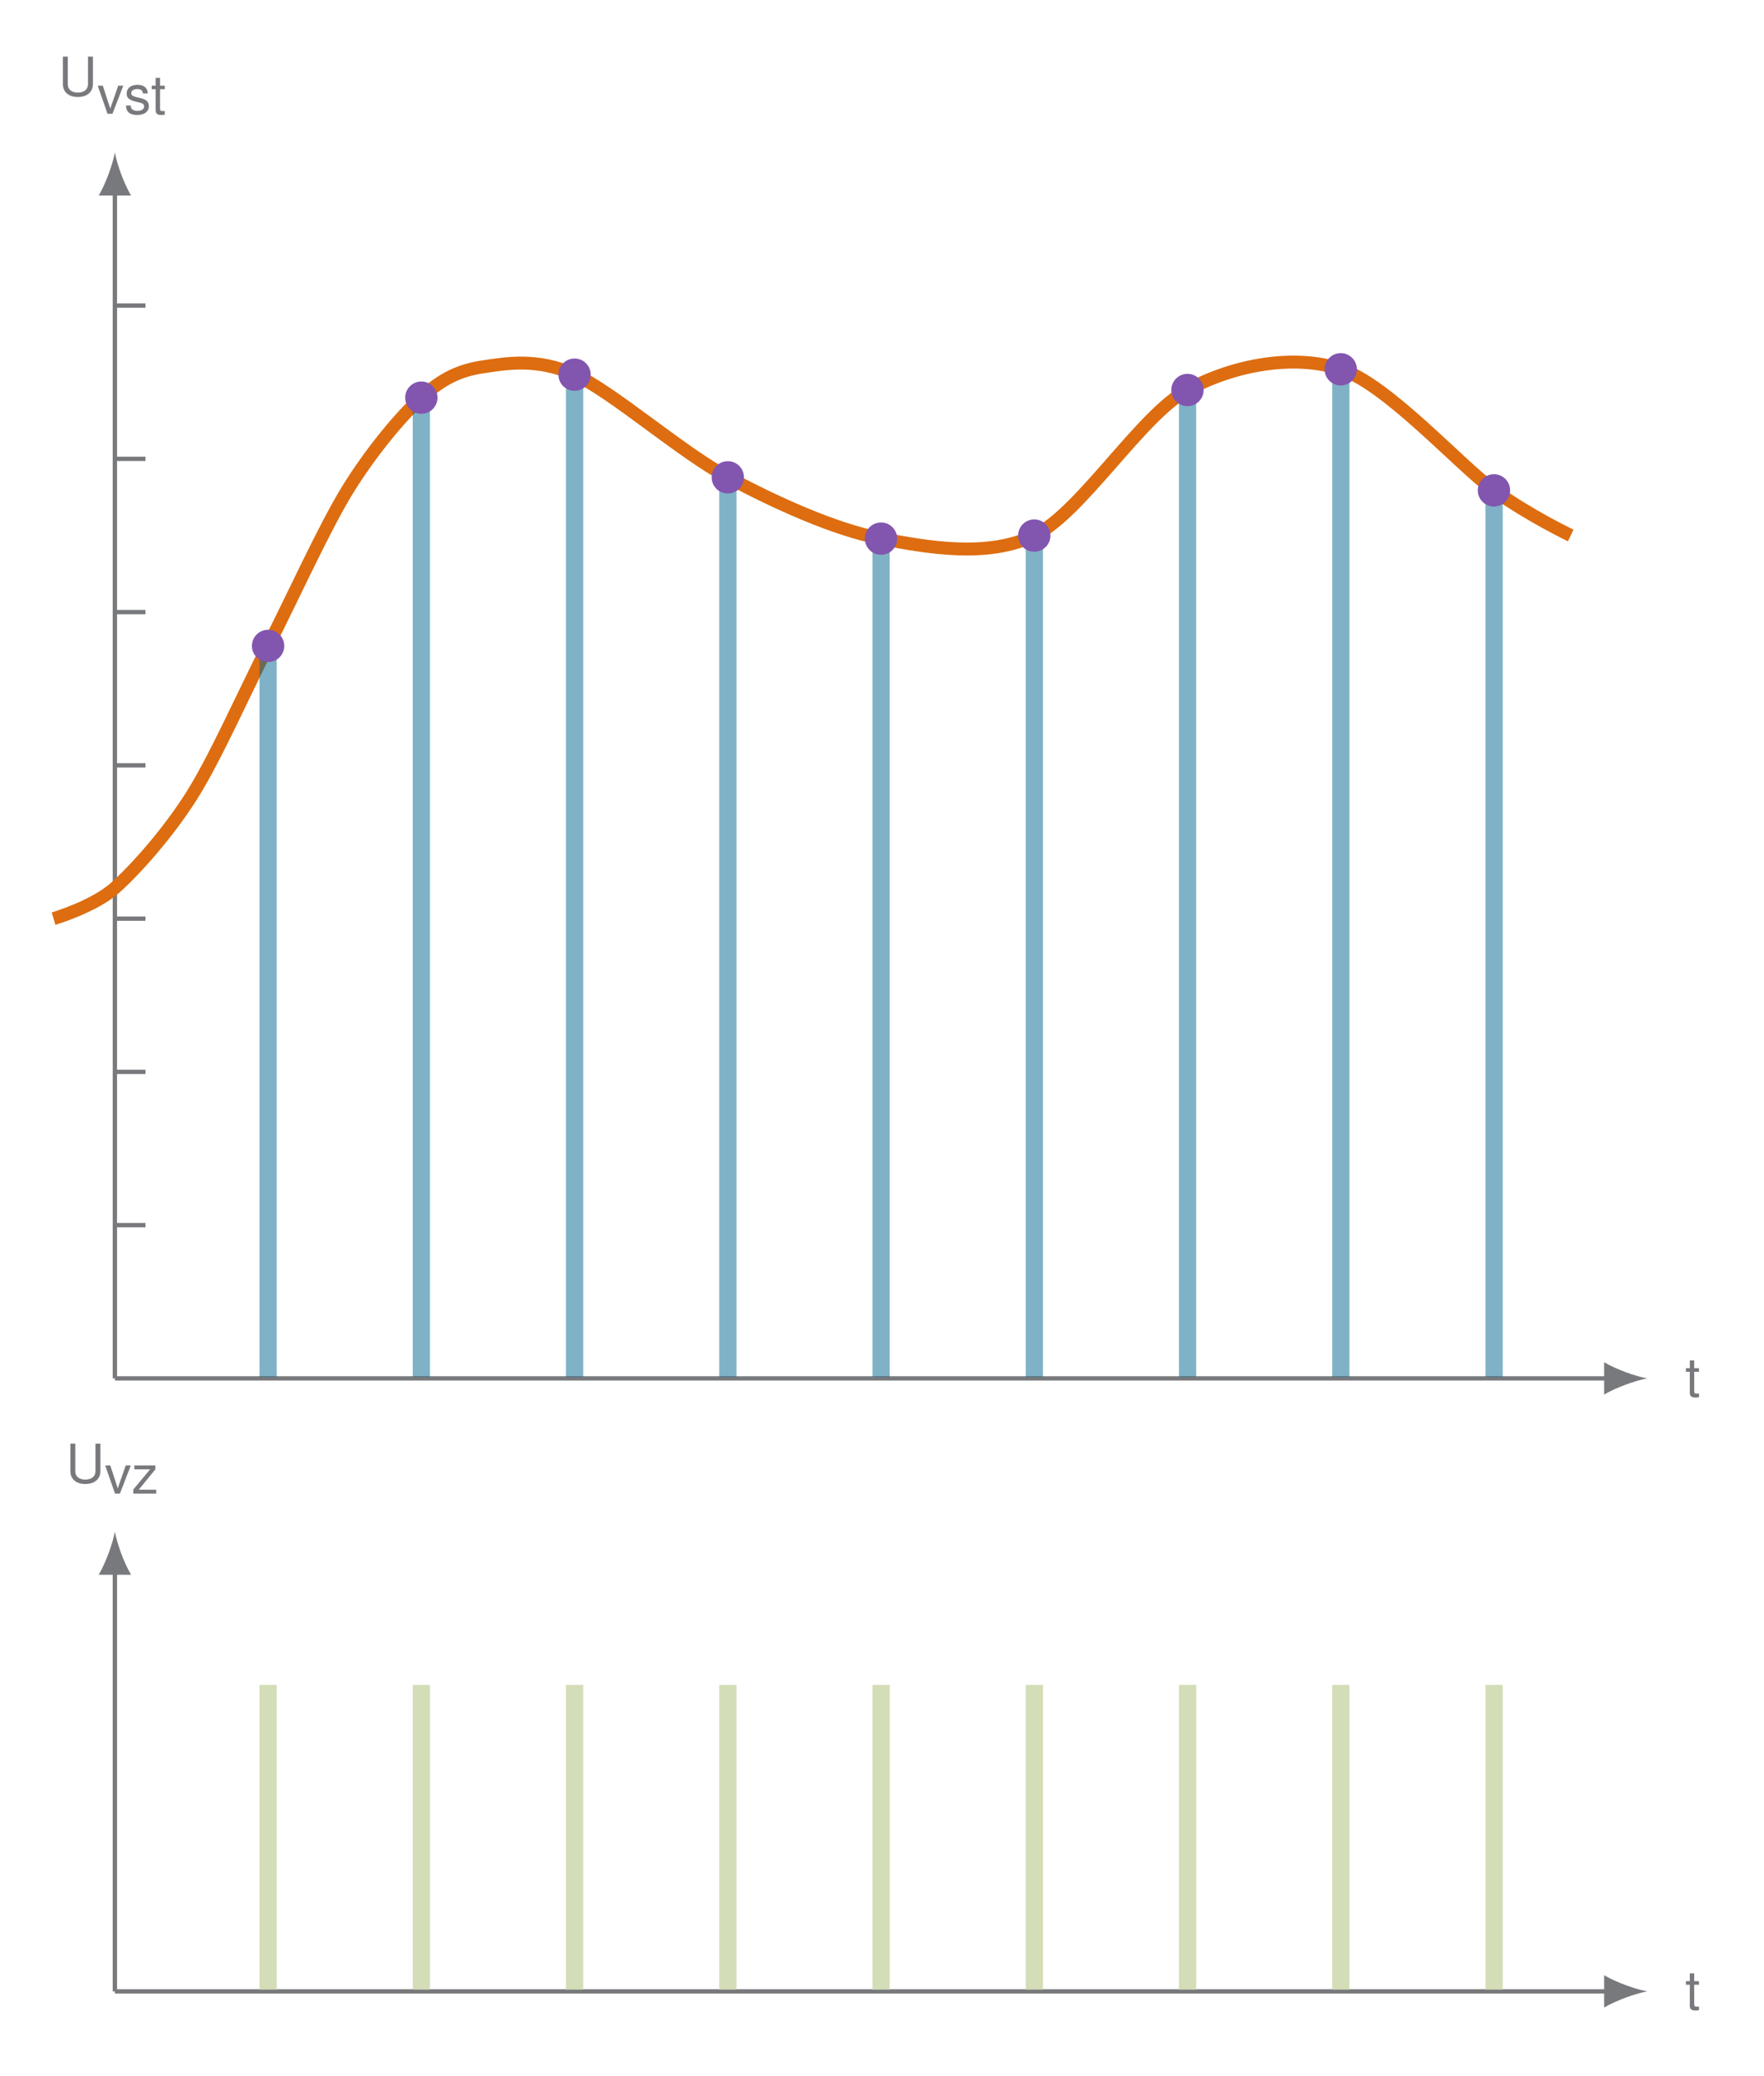 <?xml version="1.0" encoding="UTF-8"?>
<svg xmlns="http://www.w3.org/2000/svg" xmlns:xlink="http://www.w3.org/1999/xlink" width="162.493pt" height="191.213pt" viewBox="0 0 162.493 191.213">
<defs>
<g>
<g id="glyph-0-0">
<path d="M 1.266 -2.594 L 0.828 -2.594 L 0.828 -3.312 L 0.422 -3.312 L 0.422 -2.594 L 0.062 -2.594 L 0.062 -2.266 L 0.422 -2.266 L 0.422 -0.297 C 0.422 -0.031 0.594 0.109 0.922 0.109 C 1.016 0.109 1.125 0.109 1.266 0.078 L 1.266 -0.266 C 1.203 -0.25 1.141 -0.25 1.062 -0.25 C 0.875 -0.25 0.828 -0.297 0.828 -0.484 L 0.828 -2.266 L 1.266 -2.266 Z M 1.266 -2.594 "/>
</g>
<g id="glyph-0-1">
<path d="M 2.734 -3.609 L 2.734 -1.078 C 2.734 -0.594 2.375 -0.297 1.797 -0.297 C 1.531 -0.297 1.312 -0.359 1.141 -0.484 C 0.969 -0.625 0.875 -0.797 0.875 -1.078 L 0.875 -3.609 L 0.422 -3.609 L 0.422 -1.078 C 0.422 -0.344 0.953 0.109 1.797 0.109 C 2.656 0.109 3.188 -0.359 3.188 -1.078 L 3.188 -3.609 Z M 2.734 -3.609 "/>
</g>
<g id="glyph-0-2">
<path d="M 1.406 0 L 2.406 -2.594 L 1.938 -2.594 L 1.203 -0.484 L 0.516 -2.594 L 0.047 -2.594 L 0.953 0 Z M 1.406 0 "/>
</g>
<g id="glyph-0-3">
<path d="M 2.172 -1.875 C 2.172 -2.375 1.828 -2.672 1.234 -2.672 C 0.625 -2.672 0.234 -2.359 0.234 -1.875 C 0.234 -1.469 0.438 -1.281 1.062 -1.125 L 1.438 -1.031 C 1.734 -0.969 1.844 -0.859 1.844 -0.672 C 1.844 -0.438 1.594 -0.266 1.234 -0.266 C 1.016 -0.266 0.828 -0.328 0.719 -0.438 C 0.656 -0.516 0.625 -0.594 0.609 -0.766 L 0.172 -0.766 C 0.188 -0.172 0.531 0.109 1.203 0.109 C 1.859 0.109 2.281 -0.203 2.281 -0.703 C 2.281 -1.094 2.062 -1.312 1.547 -1.438 L 1.141 -1.531 C 0.812 -1.609 0.656 -1.719 0.656 -1.891 C 0.656 -2.141 0.875 -2.281 1.219 -2.281 C 1.547 -2.281 1.719 -2.141 1.734 -1.875 Z M 2.172 -1.875 "/>
</g>
<g id="glyph-0-4">
<path d="M 2.188 -2.594 L 0.25 -2.594 L 0.25 -2.234 L 1.703 -2.234 L 0.156 -0.375 L 0.156 0 L 2.266 0 L 2.266 -0.359 L 0.656 -0.359 L 2.188 -2.234 Z M 2.188 -2.594 "/>
</g>
</g>
<clipPath id="clip-0">
<path clip-rule="nonzero" d="M 0.082 16 L 161.906 16 L 161.906 102 L 0.082 102 Z M 0.082 16 "/>
</clipPath>
</defs>
<path fill="none" stroke-width="0.399" stroke-linecap="butt" stroke-linejoin="miter" stroke="rgb(47.06%, 47.452%, 48.627%)" stroke-opacity="1" stroke-miterlimit="10" d="M 0.002 0.002 L 138.146 0.002 " transform="matrix(0.996, 0, 0, -0.996, 10.58, 126.966)"/>
<path fill-rule="nonzero" fill="rgb(47.06%, 47.452%, 48.627%)" fill-opacity="1" d="M 151.734 126.965 C 150.676 126.77 148.957 126.172 147.766 125.477 L 147.766 128.453 C 148.957 127.762 150.676 127.164 151.734 126.965 "/>
<g fill="rgb(47.06%, 47.452%, 48.627%)" fill-opacity="1">
<use xlink:href="#glyph-0-0" x="155.237" y="128.621"/>
</g>
<path fill="none" stroke-width="0.399" stroke-linecap="butt" stroke-linejoin="miter" stroke="rgb(47.06%, 47.452%, 48.627%)" stroke-opacity="1" stroke-miterlimit="10" d="M 0.002 0.002 L 0.002 109.799 " transform="matrix(0.996, 0, 0, -0.996, 10.58, 126.966)"/>
<path fill-rule="nonzero" fill="rgb(47.06%, 47.452%, 48.627%)" fill-opacity="1" d="M 10.582 14.043 C 10.383 15.102 9.785 16.82 9.094 18.012 L 12.07 18.012 C 11.375 16.82 10.777 15.102 10.582 14.043 "/>
<g fill="rgb(47.06%, 47.452%, 48.627%)" fill-opacity="1">
<use xlink:href="#glyph-0-1" x="5.372" y="8.826"/>
</g>
<g fill="rgb(47.06%, 47.452%, 48.627%)" fill-opacity="1">
<use xlink:href="#glyph-0-2" x="8.953" y="10.483"/>
<use xlink:href="#glyph-0-3" x="11.433" y="10.483"/>
<use xlink:href="#glyph-0-0" x="13.914" y="10.483"/>
</g>
<path fill="none" stroke-width="0.399" stroke-linecap="butt" stroke-linejoin="miter" stroke="rgb(47.06%, 47.452%, 48.627%)" stroke-opacity="1" stroke-miterlimit="10" d="M 2.834 14.173 L 0.002 14.173 " transform="matrix(0.996, 0, 0, -0.996, 10.58, 126.966)"/>
<path fill="none" stroke-width="0.399" stroke-linecap="butt" stroke-linejoin="miter" stroke="rgb(47.06%, 47.452%, 48.627%)" stroke-opacity="1" stroke-miterlimit="10" d="M 2.834 28.348 L 0.002 28.348 " transform="matrix(0.996, 0, 0, -0.996, 10.58, 126.966)"/>
<path fill="none" stroke-width="0.399" stroke-linecap="butt" stroke-linejoin="miter" stroke="rgb(47.06%, 47.452%, 48.627%)" stroke-opacity="1" stroke-miterlimit="10" d="M 2.834 42.52 L 0.002 42.52 " transform="matrix(0.996, 0, 0, -0.996, 10.58, 126.966)"/>
<path fill="none" stroke-width="0.399" stroke-linecap="butt" stroke-linejoin="miter" stroke="rgb(47.06%, 47.452%, 48.627%)" stroke-opacity="1" stroke-miterlimit="10" d="M 2.834 56.695 L 0.002 56.695 " transform="matrix(0.996, 0, 0, -0.996, 10.58, 126.966)"/>
<path fill="none" stroke-width="0.399" stroke-linecap="butt" stroke-linejoin="miter" stroke="rgb(47.06%, 47.452%, 48.627%)" stroke-opacity="1" stroke-miterlimit="10" d="M 2.834 70.866 L 0.002 70.866 " transform="matrix(0.996, 0, 0, -0.996, 10.58, 126.966)"/>
<path fill="none" stroke-width="0.399" stroke-linecap="butt" stroke-linejoin="miter" stroke="rgb(47.06%, 47.452%, 48.627%)" stroke-opacity="1" stroke-miterlimit="10" d="M 2.834 85.042 L 0.002 85.042 " transform="matrix(0.996, 0, 0, -0.996, 10.58, 126.966)"/>
<path fill="none" stroke-width="0.399" stroke-linecap="butt" stroke-linejoin="miter" stroke="rgb(47.06%, 47.452%, 48.627%)" stroke-opacity="1" stroke-miterlimit="10" d="M 2.834 99.213 L 0.002 99.213 " transform="matrix(0.996, 0, 0, -0.996, 10.58, 126.966)"/>
<g clip-path="url(#clip-0)">
<path fill="none" stroke-width="1.196" stroke-linecap="butt" stroke-linejoin="miter" stroke="rgb(86.667%, 42.743%, 6.276%)" stroke-opacity="1" stroke-miterlimit="10" d="M -5.67 42.52 C -5.67 42.52 -1.948 43.626 0.002 45.355 C 1.947 47.085 4.924 50.443 7.085 53.859 C 9.251 57.275 11.969 63.422 14.173 67.748 C 16.381 72.074 19.382 78.703 21.543 82.206 C 23.708 85.708 26.442 88.98 28.348 90.709 C 30.251 92.439 31.855 93.22 34.016 93.545 C 36.177 93.871 39.06 94.392 42.52 92.835 C 45.983 91.278 52.369 85.653 56.695 83.339 C 61.021 81.025 66.54 78.491 70.866 77.672 C 75.193 76.848 80.715 75.855 85.042 77.954 C 89.368 80.052 94.887 89.07 99.213 91.419 C 103.539 93.765 109.062 94.749 113.388 93.333 C 117.715 91.913 124.316 84.481 127.56 82.135 C 130.803 79.79 134.647 77.954 134.647 77.954 " transform="matrix(0.996, 0, 0, -0.996, 10.58, 126.966)"/>
</g>
<path fill="none" stroke-width="1.594" stroke-linecap="butt" stroke-linejoin="miter" stroke="rgb(0.391%, 40.392%, 56.078%)" stroke-opacity="0.5" stroke-miterlimit="10" d="M 14.173 67.748 L 14.173 0.143 " transform="matrix(0.996, 0, 0, -0.996, 10.58, 126.966)"/>
<path fill-rule="nonzero" fill="rgb(50.98%, 33.333%, 68.625%)" fill-opacity="1" d="M 26.184 59.496 C 26.184 58.672 25.52 58.008 24.695 58.008 C 23.875 58.008 23.207 58.672 23.207 59.496 C 23.207 60.316 23.875 60.984 24.695 60.984 C 25.52 60.984 26.184 60.316 26.184 59.496 Z M 26.184 59.496 "/>
<path fill="none" stroke-width="1.594" stroke-linecap="butt" stroke-linejoin="miter" stroke="rgb(0.391%, 40.392%, 56.078%)" stroke-opacity="0.5" stroke-miterlimit="10" d="M 28.348 90.709 L 28.348 0.143 " transform="matrix(0.996, 0, 0, -0.996, 10.58, 126.966)"/>
<path fill-rule="nonzero" fill="rgb(50.98%, 33.333%, 68.625%)" fill-opacity="1" d="M 40.301 36.629 C 40.301 35.805 39.633 35.141 38.812 35.141 C 37.988 35.141 37.324 35.805 37.324 36.629 C 37.324 37.449 37.988 38.117 38.812 38.117 C 39.633 38.117 40.301 37.449 40.301 36.629 Z M 40.301 36.629 "/>
<path fill="none" stroke-width="1.594" stroke-linecap="butt" stroke-linejoin="miter" stroke="rgb(0.391%, 40.392%, 56.078%)" stroke-opacity="0.5" stroke-miterlimit="10" d="M 42.52 92.835 L 42.52 0.143 " transform="matrix(0.996, 0, 0, -0.996, 10.58, 126.966)"/>
<path fill-rule="nonzero" fill="rgb(50.98%, 33.333%, 68.625%)" fill-opacity="1" d="M 54.414 34.512 C 54.414 33.688 53.75 33.023 52.926 33.023 C 52.105 33.023 51.438 33.688 51.438 34.512 C 51.438 35.332 52.105 36 52.926 36 C 53.75 36 54.414 35.332 54.414 34.512 Z M 54.414 34.512 "/>
<path fill="none" stroke-width="1.594" stroke-linecap="butt" stroke-linejoin="miter" stroke="rgb(0.391%, 40.392%, 56.078%)" stroke-opacity="0.5" stroke-miterlimit="10" d="M 56.695 83.339 L 56.695 0.143 " transform="matrix(0.996, 0, 0, -0.996, 10.58, 126.966)"/>
<path fill-rule="nonzero" fill="rgb(50.98%, 33.333%, 68.625%)" fill-opacity="1" d="M 68.531 43.969 C 68.531 43.145 67.863 42.48 67.043 42.48 C 66.219 42.48 65.555 43.145 65.555 43.969 C 65.555 44.789 66.219 45.457 67.043 45.457 C 67.863 45.457 68.531 44.789 68.531 43.969 Z M 68.531 43.969 "/>
<path fill="none" stroke-width="1.594" stroke-linecap="butt" stroke-linejoin="miter" stroke="rgb(0.391%, 40.392%, 56.078%)" stroke-opacity="0.5" stroke-miterlimit="10" d="M 70.866 77.672 L 70.866 0.143 " transform="matrix(0.996, 0, 0, -0.996, 10.58, 126.966)"/>
<path fill-rule="nonzero" fill="rgb(50.98%, 33.333%, 68.625%)" fill-opacity="1" d="M 82.645 49.613 C 82.645 48.793 81.98 48.125 81.156 48.125 C 80.336 48.125 79.668 48.793 79.668 49.613 C 79.668 50.438 80.336 51.102 81.156 51.102 C 81.98 51.102 82.645 50.438 82.645 49.613 Z M 82.645 49.613 "/>
<path fill="none" stroke-width="1.594" stroke-linecap="butt" stroke-linejoin="miter" stroke="rgb(0.391%, 40.392%, 56.078%)" stroke-opacity="0.5" stroke-miterlimit="10" d="M 85.042 77.954 L 85.042 0.143 " transform="matrix(0.996, 0, 0, -0.996, 10.58, 126.966)"/>
<path fill-rule="nonzero" fill="rgb(50.98%, 33.333%, 68.625%)" fill-opacity="1" d="M 96.762 49.332 C 96.762 48.512 96.094 47.844 95.273 47.844 C 94.449 47.844 93.785 48.512 93.785 49.332 C 93.785 50.152 94.449 50.82 95.273 50.82 C 96.094 50.82 96.762 50.152 96.762 49.332 Z M 96.762 49.332 "/>
<path fill="none" stroke-width="1.594" stroke-linecap="butt" stroke-linejoin="miter" stroke="rgb(0.391%, 40.392%, 56.078%)" stroke-opacity="0.5" stroke-miterlimit="10" d="M 99.213 91.419 L 99.213 0.143 " transform="matrix(0.996, 0, 0, -0.996, 10.58, 126.966)"/>
<path fill-rule="nonzero" fill="rgb(50.98%, 33.333%, 68.625%)" fill-opacity="1" d="M 110.875 35.922 C 110.875 35.102 110.211 34.434 109.387 34.434 C 108.566 34.434 107.898 35.102 107.898 35.922 C 107.898 36.746 108.566 37.41 109.387 37.41 C 110.211 37.41 110.875 36.746 110.875 35.922 Z M 110.875 35.922 "/>
<path fill="none" stroke-width="1.594" stroke-linecap="butt" stroke-linejoin="miter" stroke="rgb(0.391%, 40.392%, 56.078%)" stroke-opacity="0.5" stroke-miterlimit="10" d="M 113.388 93.333 L 113.388 0.143 " transform="matrix(0.996, 0, 0, -0.996, 10.58, 126.966)"/>
<path fill-rule="nonzero" fill="rgb(50.98%, 33.333%, 68.625%)" fill-opacity="1" d="M 124.992 34.016 C 124.992 33.195 124.324 32.527 123.504 32.527 C 122.68 32.527 122.016 33.195 122.016 34.016 C 122.016 34.84 122.68 35.504 123.504 35.504 C 124.324 35.504 124.992 34.84 124.992 34.016 Z M 124.992 34.016 "/>
<path fill="none" stroke-width="1.594" stroke-linecap="butt" stroke-linejoin="miter" stroke="rgb(0.391%, 40.392%, 56.078%)" stroke-opacity="0.5" stroke-miterlimit="10" d="M 127.56 82.135 L 127.56 0.143 " transform="matrix(0.996, 0, 0, -0.996, 10.58, 126.966)"/>
<path fill-rule="nonzero" fill="rgb(50.98%, 33.333%, 68.625%)" fill-opacity="1" d="M 139.105 45.168 C 139.105 44.348 138.441 43.68 137.617 43.68 C 136.797 43.68 136.129 44.348 136.129 45.168 C 136.129 45.992 136.797 46.656 137.617 46.656 C 138.441 46.656 139.105 45.992 139.105 45.168 Z M 139.105 45.168 "/>
<path fill="none" stroke-width="0.399" stroke-linecap="butt" stroke-linejoin="miter" stroke="rgb(47.06%, 47.452%, 48.627%)" stroke-opacity="1" stroke-miterlimit="10" d="M 0.002 -56.692 L 138.146 -56.692 " transform="matrix(0.996, 0, 0, -0.996, 10.58, 126.966)"/>
<path fill-rule="nonzero" fill="rgb(47.06%, 47.452%, 48.627%)" fill-opacity="1" d="M 151.734 183.426 C 150.676 183.23 148.957 182.633 147.766 181.938 L 147.766 184.914 C 148.957 184.223 150.676 183.625 151.734 183.426 "/>
<g fill="rgb(47.06%, 47.452%, 48.627%)" fill-opacity="1">
<use xlink:href="#glyph-0-0" x="155.237" y="185.081"/>
</g>
<path fill="none" stroke-width="0.399" stroke-linecap="butt" stroke-linejoin="miter" stroke="rgb(47.06%, 47.452%, 48.627%)" stroke-opacity="1" stroke-miterlimit="10" d="M 0.002 -56.692 L 0.002 -17.759 " transform="matrix(0.996, 0, 0, -0.996, 10.58, 126.966)"/>
<path fill-rule="nonzero" fill="rgb(47.06%, 47.452%, 48.627%)" fill-opacity="1" d="M 10.582 141.082 C 10.383 142.141 9.785 143.859 9.094 145.051 L 12.07 145.051 C 11.375 143.859 10.777 142.141 10.582 141.082 "/>
<g fill="rgb(47.06%, 47.452%, 48.627%)" fill-opacity="1">
<use xlink:href="#glyph-0-1" x="6.061" y="136.584"/>
</g>
<g fill="rgb(47.06%, 47.452%, 48.627%)" fill-opacity="1">
<use xlink:href="#glyph-0-2" x="9.643" y="137.576"/>
<use xlink:href="#glyph-0-4" x="12.124" y="137.576"/>
</g>
<path fill="none" stroke-width="1.594" stroke-linecap="butt" stroke-linejoin="miter" stroke="rgb(82.744%, 86.667%, 71.764%)" stroke-opacity="1" stroke-miterlimit="10" d="M 14.173 -56.523 L 14.173 -28.345 " transform="matrix(0.996, 0, 0, -0.996, 10.58, 126.966)"/>
<path fill="none" stroke-width="1.594" stroke-linecap="butt" stroke-linejoin="miter" stroke="rgb(82.744%, 86.667%, 71.764%)" stroke-opacity="1" stroke-miterlimit="10" d="M 28.348 -56.523 L 28.348 -28.345 " transform="matrix(0.996, 0, 0, -0.996, 10.58, 126.966)"/>
<path fill="none" stroke-width="1.594" stroke-linecap="butt" stroke-linejoin="miter" stroke="rgb(82.744%, 86.667%, 71.764%)" stroke-opacity="1" stroke-miterlimit="10" d="M 42.52 -56.523 L 42.52 -28.345 " transform="matrix(0.996, 0, 0, -0.996, 10.58, 126.966)"/>
<path fill="none" stroke-width="1.594" stroke-linecap="butt" stroke-linejoin="miter" stroke="rgb(82.744%, 86.667%, 71.764%)" stroke-opacity="1" stroke-miterlimit="10" d="M 56.695 -56.523 L 56.695 -28.345 " transform="matrix(0.996, 0, 0, -0.996, 10.58, 126.966)"/>
<path fill="none" stroke-width="1.594" stroke-linecap="butt" stroke-linejoin="miter" stroke="rgb(82.744%, 86.667%, 71.764%)" stroke-opacity="1" stroke-miterlimit="10" d="M 70.866 -56.523 L 70.866 -28.345 " transform="matrix(0.996, 0, 0, -0.996, 10.58, 126.966)"/>
<path fill="none" stroke-width="1.594" stroke-linecap="butt" stroke-linejoin="miter" stroke="rgb(82.744%, 86.667%, 71.764%)" stroke-opacity="1" stroke-miterlimit="10" d="M 85.042 -56.523 L 85.042 -28.345 " transform="matrix(0.996, 0, 0, -0.996, 10.58, 126.966)"/>
<path fill="none" stroke-width="1.594" stroke-linecap="butt" stroke-linejoin="miter" stroke="rgb(82.744%, 86.667%, 71.764%)" stroke-opacity="1" stroke-miterlimit="10" d="M 99.213 -56.523 L 99.213 -28.345 " transform="matrix(0.996, 0, 0, -0.996, 10.58, 126.966)"/>
<path fill="none" stroke-width="1.594" stroke-linecap="butt" stroke-linejoin="miter" stroke="rgb(82.744%, 86.667%, 71.764%)" stroke-opacity="1" stroke-miterlimit="10" d="M 113.388 -56.523 L 113.388 -28.345 " transform="matrix(0.996, 0, 0, -0.996, 10.58, 126.966)"/>
<path fill="none" stroke-width="1.594" stroke-linecap="butt" stroke-linejoin="miter" stroke="rgb(82.744%, 86.667%, 71.764%)" stroke-opacity="1" stroke-miterlimit="10" d="M 127.56 -56.523 L 127.56 -28.345 " transform="matrix(0.996, 0, 0, -0.996, 10.58, 126.966)"/>
</svg>
